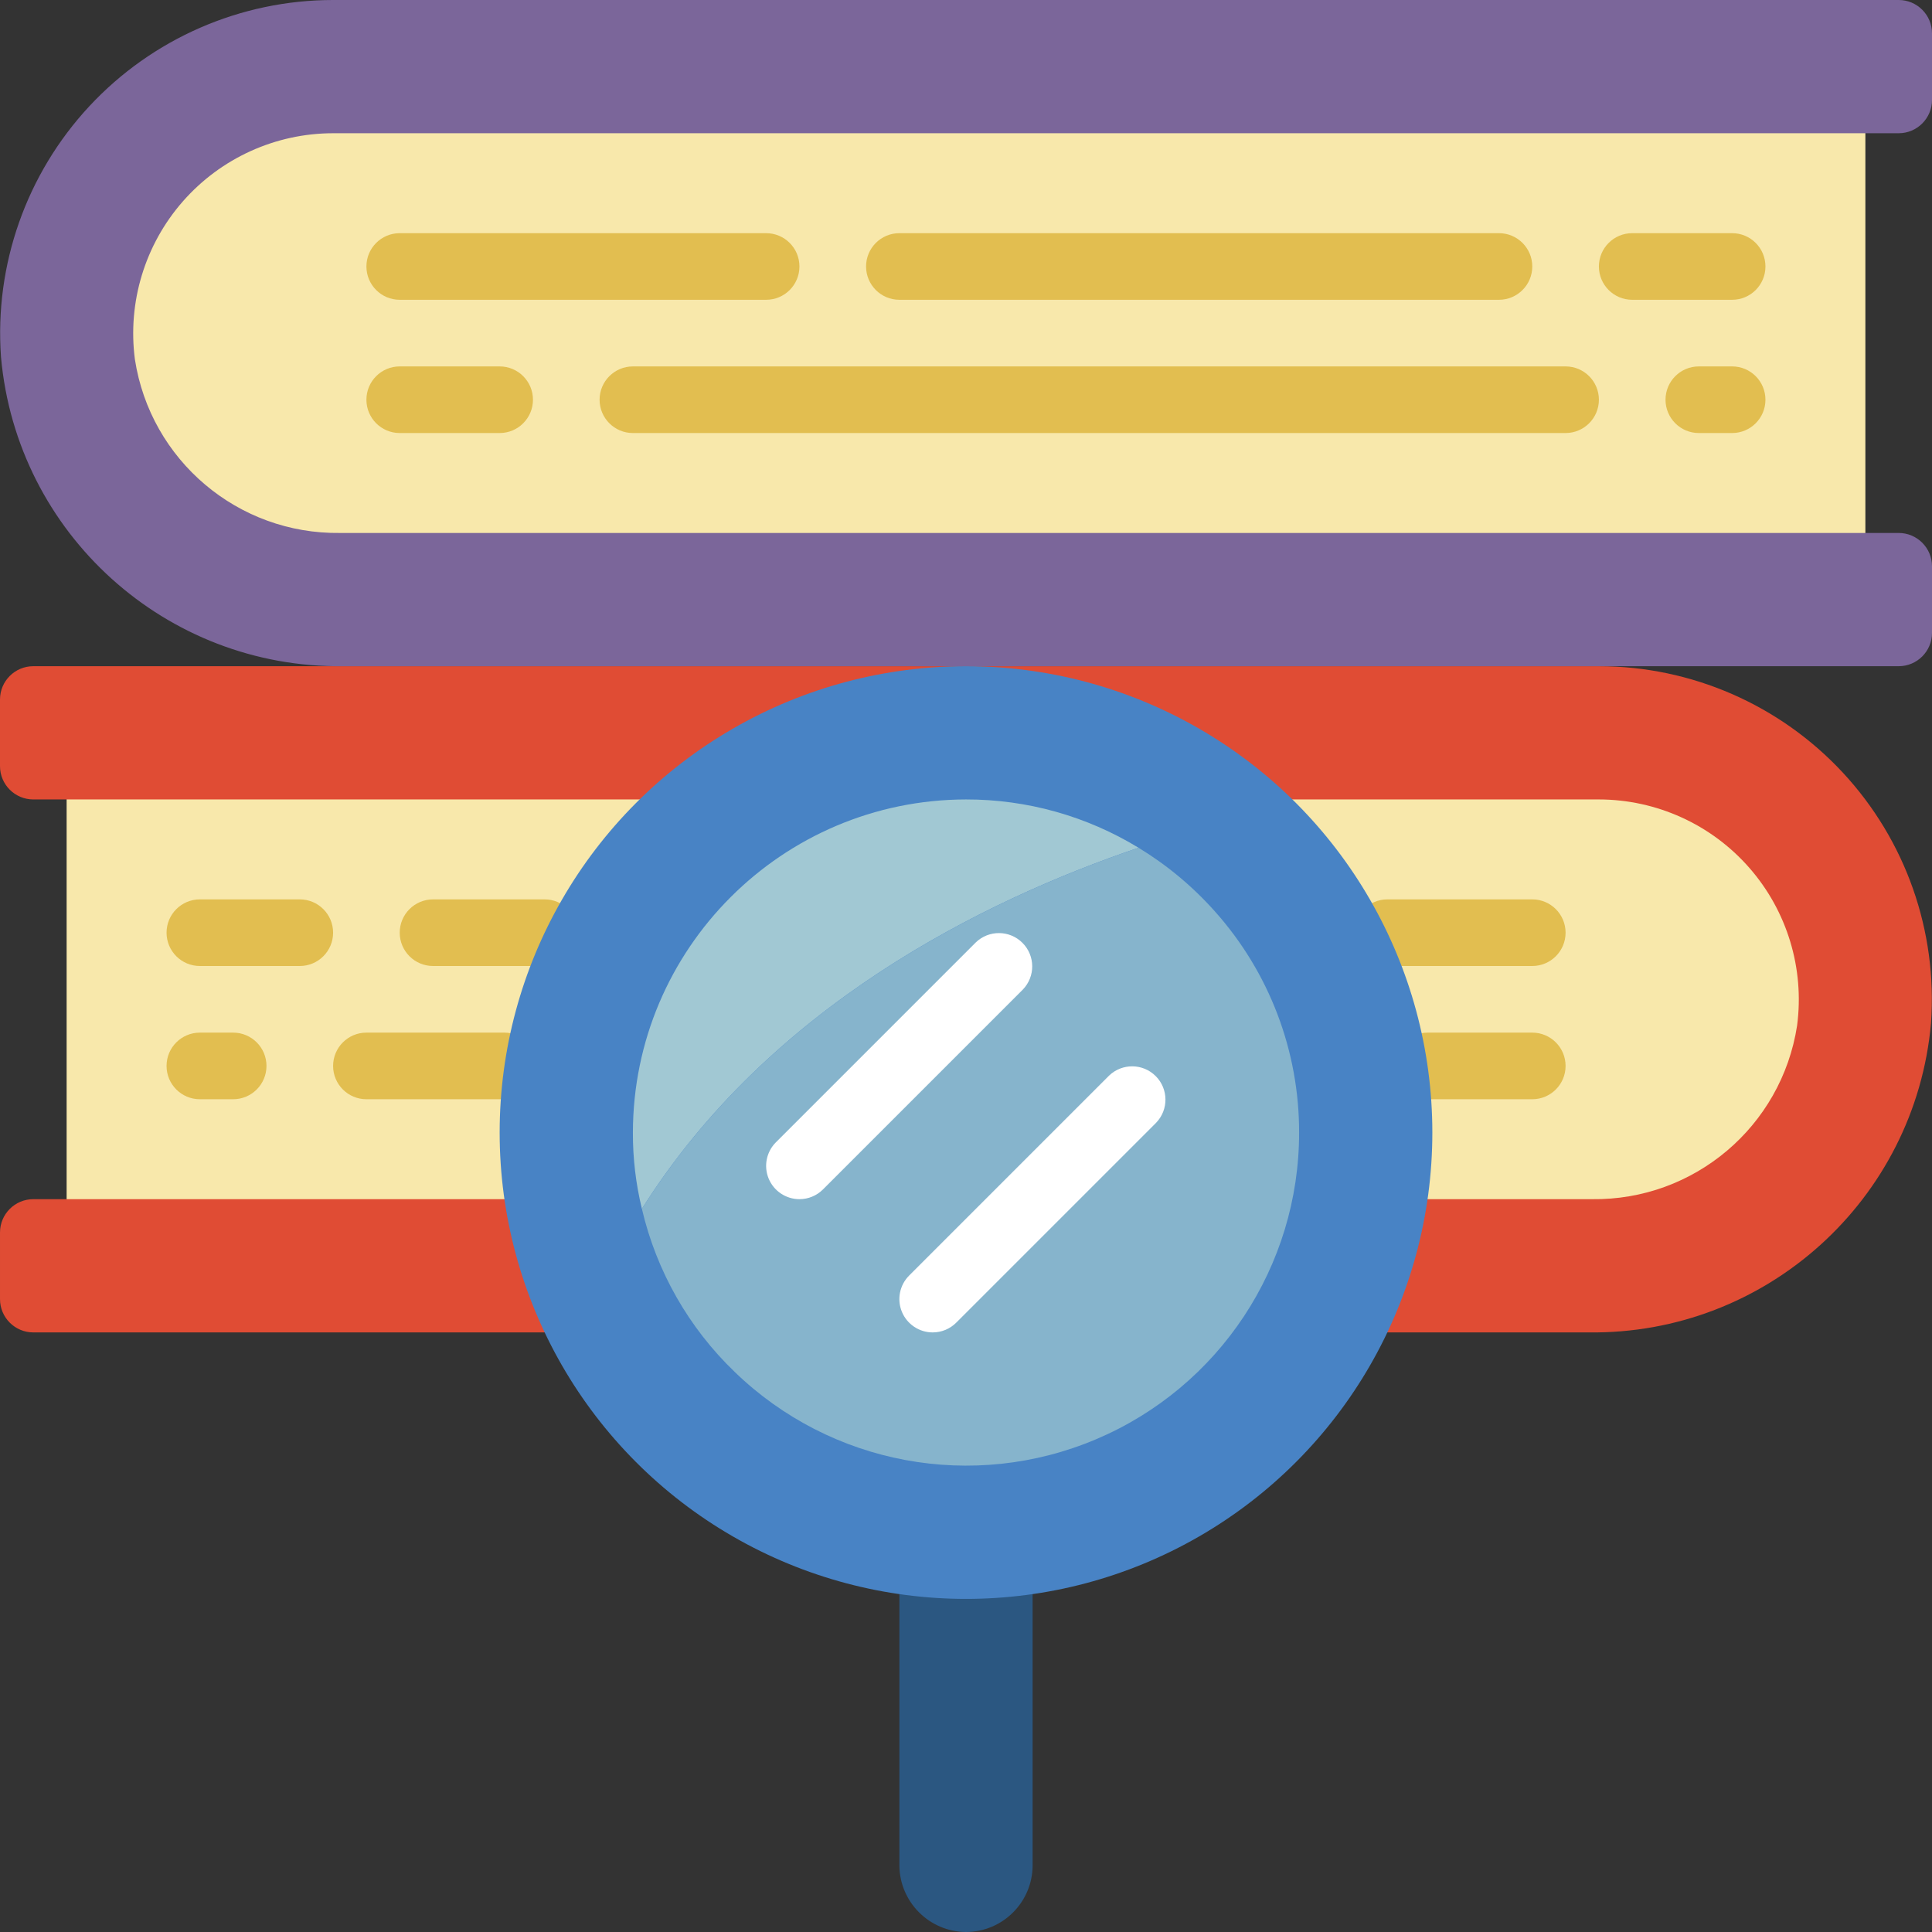 <svg height="512" viewBox="0 0 58 58" width="512" xmlns="http://www.w3.org/2000/svg"><rect x="0" y="0" width="58" height="58" fill="#333333" stroke="none"/><g id="Page-1" fill="none" fill-rule="evenodd"><g id="025---Search-Books" fill-rule="nonzero"><path id="Shape" d="m54.948 30.922c-.253 3.323-2.949 5.933-6.278 6.078h-46.67v-14h46.884c3.638 0 6.543 3.652 6.064 7.922z" fill="#f8e8ab"/><path id="Shape" d="m57.97 30.72c-.476 5.304-4.955 9.348-10.28 9.28h-46.69c-.552 0-1-.448-1-1v-2c0-.552.448-1 1-1h46.79c3.065.042 5.693-2.18 6.16-5.21.226-1.714-.298-3.442-1.438-4.742-1.139-1.3-2.784-2.046-4.512-2.048h-47c-.552 0-1-.448-1-1v-2c0-.552.448-1 1-1h47c2.777.001 5.428 1.157 7.319 3.19 1.891 2.033 2.851 4.761 2.651 7.53z" fill="#e04c34"/><path id="Shape" d="m31 46v10c-.003 1.103-.897 1.997-2 2-1.101-.008-1.992-.899-2-2v-10z" fill="#2b5781"/><path id="Shape" d="m56 3v14h-47.55c-3.364-.116-6.111-2.725-6.4-6.078-.485-4.27 2.474-7.922 6.182-7.922z" fill="#f8e8ab"/><g fill="#e2be50"><path id="Shape" d="m15 13h-3c-.552 0-1-.448-1-1s.448-1 1-1h3c.552 0 1 .448 1 1s-.448 1-1 1z"/><path id="Shape" d="m47 13h-28c-.552 0-1-.448-1-1s.448-1 1-1h28c.552 0 1 .448 1 1s-.448 1-1 1z"/><path id="Shape" d="m52 13h-1c-.552 0-1-.448-1-1s.448-1 1-1h1c.552 0 1 .448 1 1s-.448 1-1 1z"/><path id="Shape" d="m52 9h-3c-.552 0-1-.448-1-1s.448-1 1-1h3c.552 0 1 .448 1 1s-.448 1-1 1z"/><path id="Shape" d="m45 9h-18c-.552 0-1-.448-1-1s.448-1 1-1h18c.552 0 1 .448 1 1s-.448 1-1 1z"/><path id="Shape" d="m23 9h-11c-.552 0-1-.448-1-1s.448-1 1-1h11c.552 0 1 .448 1 1s-.448 1-1 1z"/></g><path id="Shape" d="m4.05 10.79c.467 3.03 3.095 5.252 6.16 5.21h46.79c.552 0 1 .448 1 1v2c0 .552-.448 1-1 1h-46.69c-5.325.068-9.804-3.976-10.28-9.28-.2-2.769.761-5.497 2.651-7.53 1.891-2.033 4.542-3.189 7.319-3.19h47c.552 0 1 .448 1 1v2c0 .552-.448 1-1 1h-47c-1.729.001-3.373.748-4.512 2.048-1.139 1.3-1.663 3.028-1.438 4.742z" fill="#7b669a"/><path id="Shape" d="m46 33h-3.14c-.552 0-1-.448-1-1s.448-1 1-1h3.14c.552 0 1 .448 1 1s-.448 1-1 1z" fill="#e2be50"/><path id="Shape" d="m15.14 33h-4.14c-.552 0-1-.448-1-1s.448-1 1-1h4.14c.552 0 1 .448 1 1s-.448 1-1 1z" fill="#e2be50"/><path id="Shape" d="m7 33h-1c-.552 0-1-.448-1-1s.448-1 1-1h1c.552 0 1 .448 1 1s-.448 1-1 1z" fill="#e2be50"/><path id="Shape" d="m9 29h-3c-.552 0-1-.448-1-1s.448-1 1-1h3c.552 0 1 .448 1 1s-.448 1-1 1z" fill="#e2be50"/><path id="Shape" d="m16.35 29h-3.35c-.552 0-1-.448-1-1s.448-1 1-1h3.35c.552 0 1 .448 1 1s-.448 1-1 1z" fill="#e2be50"/><path id="Shape" d="m46 29h-4.35c-.552 0-1-.448-1-1s.448-1 1-1h4.35c.552 0 1 .448 1 1s-.448 1-1 1z" fill="#e2be50"/><circle id="Oval" cx="29" cy="34" fill="#4883c5" r="14"/><path id="Shape" d="m34.18 25.45c-4.68 1.59-11.08 4.76-14.91 10.84-.182-.75-.273-1.519-.27-2.29.009-5.519 4.481-9.991 10-10 1.827-.003 3.62.499 5.18 1.45z" fill="#a1c8d3"/><path id="Shape" d="m39 34c.003 4.013-2.395 7.638-6.089 9.205-3.694 1.568-7.967.774-10.851-2.015-1.385-1.329-2.354-3.031-2.79-4.9 3.83-6.08 10.23-9.25 14.91-10.84.858.522 1.633 1.169 2.3 1.92 1.627 1.825 2.524 4.185 2.52 6.63z" fill="#86b4cc"/><path id="Shape" d="m24 36c-.404-0-.769-.244-.924-.617-.155-.374-.069-.804.217-1.09l6-6c.392-.379 1.016-.374 1.402.012s.391 1.009.012 1.402l-6 6c-.187.188-.442.293-.707.293z" fill="#fff"/><path id="Shape" d="m28 40c-.404-0-.769-.244-.924-.617-.155-.374-.069-.804.217-1.09l6-6c.392-.379 1.016-.374 1.402.012s.391 1.009.012 1.402l-6 6c-.187.188-.442.293-.707.293z" fill="#fff"/></g></g></svg>